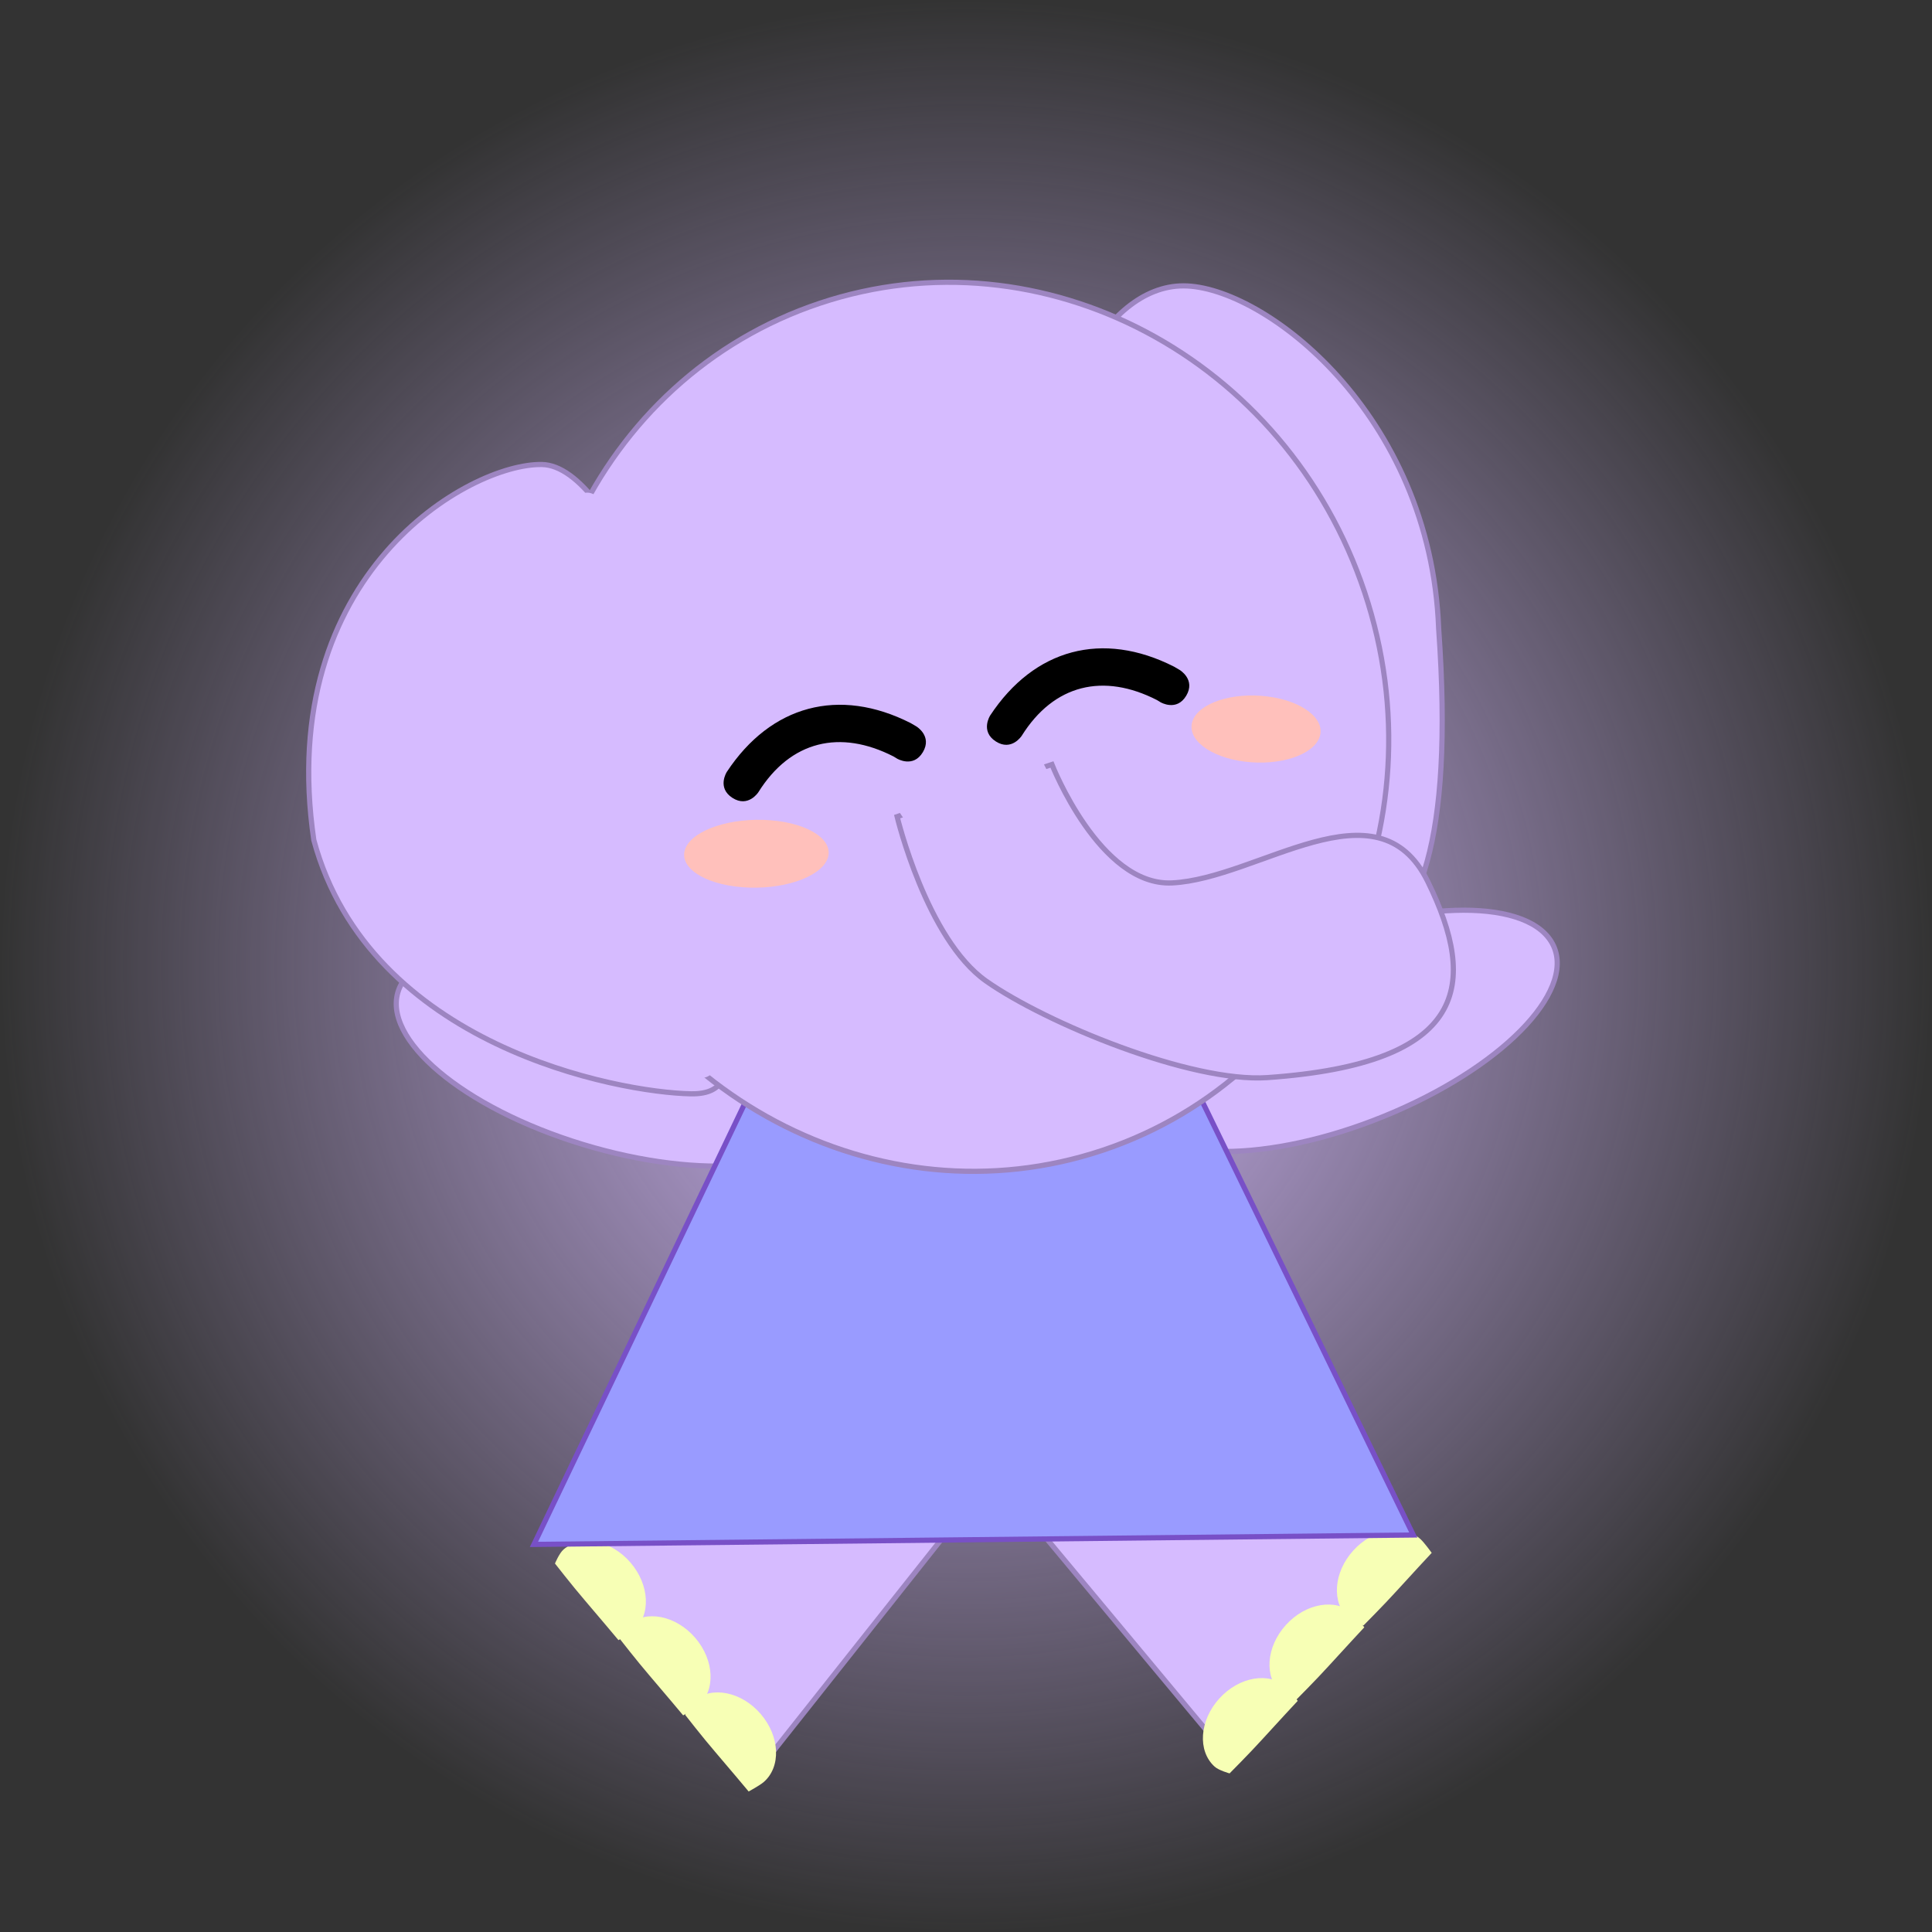 <svg xmlns="http://www.w3.org/2000/svg" xmlns:xlink="http://www.w3.org/1999/xlink" version="1.1" width="373" height="373" viewBox="0,0,373,373"><rect x="0" y="0" width="373" height="373" fill="#333333" stroke="none"/><defs><radialGradient cx="225" cy="285.875" r="186.5" gradientUnits="userSpaceOnUse" id="color-1"><stop offset="0" stop-color="#d6bbff"/><stop offset="1" stop-color="#d6bbff" stop-opacity="0"/></radialGradient></defs><g><g data-paper-data="{&quot;isPaintingLayer&quot;:true}" fill-rule="nonzero" stroke-linecap="butt" stroke-linejoin="miter" stroke-miterlimit="10" stroke-dasharray="" stroke-dashoffset="0" style="mix-blend-mode: normal"><path d="M38.5,285.875c0,-103.001 83.499,-186.5 186.5,-186.5c103.001,0 186.5,83.499 186.5,186.5c0,103.001 -83.499,186.5 -186.5,186.5c-103.001,0 -186.5,-83.499 -186.5,-186.5z" fill="url(#color-1)" stroke="none" stroke-width="0" transform="matrix(1,0,0,1,-38.5,-99.375)"/><g data-paper-data="{&quot;index&quot;:null}"><path d="M 237.605 339.695 L 200.21 294.839 L 223.596 269.009 L 273.927 299.574 Z " data-paper-data="{&quot;origPos&quot;:null}" fill="#d6bbff" stroke="#9d85c1" stroke-width="1"/><g data-paper-data="{&quot;origPos&quot;:null}"><path d="M 260.37 312.498 C 257.031 309.475 257.433 303.591 261.268 299.355 C 265.103 295.119 270.918 294.136 274.257 297.159 C 274.967 297.802 276.412 299.799 276.412 299.799 C 276.412 299.799 272.25 304.268 269.589 307.207 C 267.141 309.911 263.258 313.803 263.258 313.803 C 263.258 313.803 261.185 313.236 260.37 312.498 Z " data-paper-data="{&quot;origPos&quot;:null}" stroke-width="1" fill="#f7ffb5" stroke="none"/><path d="M 247.355 326.874 C 244.017 323.851 244.419 317.967 248.254 313.731 C 252.088 309.495 257.904 308.511 261.243 311.534 C 261.953 312.177 263.397 314.175 263.397 314.175 C 263.397 314.175 259.236 318.643 256.574 321.583 C 254.126 324.287 250.243 328.179 250.243 328.179 C 250.243 328.179 248.17 327.611 247.355 326.874 Z " data-paper-data="{&quot;origPos&quot;:null}" stroke-width="1" fill="#f7ffb5" stroke="none"/><path d="M 235.398 327.931 C 239.233 323.695 245.048 322.711 248.387 325.734 C 249.097 326.377 250.542 328.375 250.542 328.375 C 250.542 328.375 246.38 332.843 243.719 335.783 C 241.271 338.487 237.388 342.379 237.388 342.379 C 237.388 342.379 235.314 341.811 234.5 341.074 C 231.161 338.051 231.563 332.167 235.398 327.931 Z " data-paper-data="{&quot;origPos&quot;:null}" stroke-width="1" fill="#f7ffb5" stroke="none"/></g></g><g data-paper-data="{&quot;index&quot;:null}"><path d="M 109.78 302.408 L 158.938 270.883 L 181.66 297.3 L 145.071 343.438 Z " data-paper-data="{&quot;origPos&quot;:null}" fill="#d6bbff" stroke="#9d85c1" stroke-width="1"/><g data-paper-data="{&quot;origPos&quot;:null}"><path d="M 133.934 328.378 C 137.348 325.442 143.137 326.573 146.863 330.905 C 150.589 335.236 150.841 341.129 147.427 344.066 C 146.7 344.691 144.538 345.875 144.538 345.875 C 144.538 345.875 140.622 341.19 138.037 338.184 C 135.658 335.419 132.28 331.082 132.28 331.082 C 132.28 331.082 133.1 329.095 133.934 328.379 Z " data-paper-data="{&quot;origPos&quot;:null}" stroke-width="1" fill="#f7ffb5" stroke="none"/><path d="M 121.289 313.677 C 124.703 310.74 130.492 311.871 134.218 316.203 C 137.944 320.535 138.196 326.428 134.782 329.365 C 134.055 329.99 131.893 331.174 131.893 331.174 C 131.893 331.174 127.978 326.489 125.392 323.483 C 123.013 320.717 119.635 316.38 119.635 316.38 C 119.635 316.38 120.455 314.394 121.289 313.677 Z " data-paper-data="{&quot;origPos&quot;:null}" stroke-width="1" fill="#f7ffb5" stroke="none"/><path d="M 121.727 301.681 C 125.453 306.013 125.706 311.906 122.291 314.842 C 121.564 315.467 119.403 316.652 119.403 316.652 C 119.403 316.652 115.487 311.966 112.901 308.96 C 110.523 306.195 107.144 301.858 107.144 301.858 C 107.144 301.858 107.965 299.872 108.798 299.155 C 112.212 296.218 118.001 297.349 121.727 301.681 Z " data-paper-data="{&quot;origPos&quot;:null}" stroke-width="1" fill="#f7ffb5" stroke="none"/></g></g><path d="M 299.469 181.754 C 304.839 190.388 291.304 205.118 269.24 214.653 C 247.175 224.189 224.935 224.919 219.566 216.285 C 214.197 207.65 227.731 192.921 249.796 183.385 C 271.861 173.85 294.1 173.119 299.469 181.754 Z " data-paper-data="{&quot;origRot&quot;:0,&quot;index&quot;:null}" fill="#d6bbff" stroke="#9d85c1" stroke-width="1"/><path d="M 110.443 220.288 C 87.598 212.812 72.773 199.382 77.329 190.293 C 81.886 181.203 104.099 179.896 126.944 187.373 C 149.789 194.849 164.614 208.279 160.057 217.368 C 155.501 226.458 133.287 227.765 110.443 220.288 Z " data-paper-data="{&quot;origRot&quot;:0,&quot;index&quot;:null}" fill="#d6bbff" stroke="#9d85c1" stroke-width="1"/><path d="M 103.085 298.17 L 144.749 211.022 L 230.438 209.206 L 272.858 296.354 Z " data-paper-data="{&quot;index&quot;:null}" fill="#999bff" stroke="#7850c7" stroke-width="1"/><g><g data-paper-data="{&quot;index&quot;:null}"><g data-paper-data="{&quot;index&quot;:null}"><path d="M 277.754 121.359 C 283.731 205.298 248.985 182.18 233.574 182.187 C 218.164 182.193 200.61 138.118 200.598 108.618 C 200.585 79.118 213.068 55.198 228.478 55.191 C 243.888 55.185 276.201 79.771 277.754 121.359 Z " data-paper-data="{&quot;origRot&quot;:0,&quot;origPos&quot;:null,&quot;index&quot;:null}" fill="#d6bbff" stroke="#9d85c1" stroke-width="1"/><path d="M 60.589 162.193 C 53.05 110.823 90.643 89.406 104.641 89.68 C 118.638 89.954 135.385 134.19 135.933 163.583 C 136.481 192.977 147.354 211.449 133.357 211.176 C 119.359 210.902 71.358 201.952 60.589 162.193 Z " data-paper-data="{&quot;origRot&quot;:0,&quot;origPos&quot;:null}" fill="#d6bbff" stroke="#9d85c1" stroke-width="1"/><path d="M 107.669 166.32 C 92.595 121.162 115.247 72.913 158.265 58.554 C 201.282 44.194 248.375 69.162 263.449 114.32 C 278.523 159.478 255.87 207.727 212.853 222.086 C 169.835 236.446 122.743 211.478 107.669 166.32 Z " data-paper-data="{&quot;origPos&quot;:null,&quot;origRot&quot;:0}" fill="#d6bbff" stroke="#9d85c1" stroke-width="1"/><path d="M 230.232 139.197 C 231.449 135.723 237.927 133.602 244.7 134.46 C 251.474 135.317 255.979 138.829 254.762 142.304 C 253.545 145.778 247.068 147.899 240.294 147.042 C 233.52 146.184 229.015 142.672 230.232 139.197 Z " data-paper-data="{&quot;origPos&quot;:null,&quot;origRot&quot;:0}" fill="#ffc0bb" stroke="none" stroke-width="1"/><path d="M 101.558 163.912 C 97.763 145.055 104.513 96.837 112.933 95.156 C 121.353 93.475 128.255 138.969 132.049 157.826 C 135.844 176.682 144.238 206.422 135.819 208.103 C 127.399 209.784 105.353 182.769 101.558 163.912 Z " data-paper-data="{&quot;origRot&quot;:0,&quot;origPos&quot;:null}" fill="#d6bbff" stroke="none" stroke-width="1"/><g data-paper-data="{&quot;origPos&quot;:null,&quot;origRot&quot;:0}"><path d="M 275.654 170.204 C 285.384 190.037 283.451 205.329 244.715 208.044 C 229.961 209.079 201.9 197.52 190.384 189.407 C 178.868 181.293 173.202 157.662 173.202 157.662 L 203.09 147.592 C 203.09 147.592 212.316 171.126 226.277 170.46 C 242.984 169.663 265.924 150.37 275.654 170.204 Z " data-paper-data="{&quot;origPos&quot;:null,&quot;origRot&quot;:0}" stroke="#9d85c1" stroke-width="1" fill="#d6bbff"/><path d="M 185.115 173.889 L 171.851 154.133 L 200.492 145.527 L 210.696 165.321 Z " data-paper-data="{&quot;origRot&quot;:0,&quot;origPos&quot;:null}" stroke="none" stroke-width="1" fill="#d6bbff"/></g><path d="M 132.35 163.746 C 133.854 160.176 141.2 157.765 148.758 158.361 C 156.316 158.957 161.224 162.335 159.72 165.905 C 158.215 169.476 150.869 171.887 143.311 171.29 C 135.753 170.694 130.846 167.317 132.35 163.746 Z " data-paper-data="{&quot;origPos&quot;:null,&quot;origRot&quot;:0}" fill="#ffc0bb" stroke="none" stroke-width="1"/></g><path d="M 116.838 121.4 C 114.346 131.324 111.131 149.604 113.024 159.266 C 114.113 164.821 126.329 191.668 110.1 195.255 C 103.193 196.781 98.885 192.584 97.436 187.175 C 90.634 161.785 94.465 149.61 95.148 126.192 C 95.267 122.115 96.672 104.561 102.003 103.762 C 103.222 102.798 104.673 102.088 106.293 101.73 C 112.021 100.464 117.691 104.081 118.957 109.809 C 120.918 111.138 117.457 118.936 116.838 121.4 Z " fill="#d6bbff" stroke="none" stroke-width="0.5"/></g><path d="M 178.173 145.215 C 176.317 148.326 173.206 146.47 173.206 146.47 L 172.537 146.061 C 162.217 140.773 152.649 142.98 146.409 152.954 C 146.409 152.954 144.446 155.999 141.401 154.037 C 138.356 152.075 140.319 149.03 140.319 149.03 C 148.827 136.134 162.006 132.594 175.827 139.607 L 176.918 140.248 C 176.918 140.248 180.029 142.105 178.173 145.215 Z " data-paper-data="{&quot;index&quot;:null}" fill="#000000" stroke="none" stroke-width="0.5"/><path d="M 229.019 134.318 C 227.163 137.429 224.052 135.573 224.052 135.573 L 223.383 135.164 C 213.064 129.876 203.495 132.083 197.255 142.057 C 197.255 142.057 195.293 145.102 192.248 143.14 C 189.203 141.178 191.165 138.133 191.165 138.133 C 199.674 125.237 212.853 121.697 226.674 128.71 L 227.765 129.351 C 227.765 129.351 230.875 131.208 229.019 134.318 Z " data-paper-data="{&quot;index&quot;:null}" fill="#000000" stroke="none" stroke-width="0.5"/></g></g></g></svg>